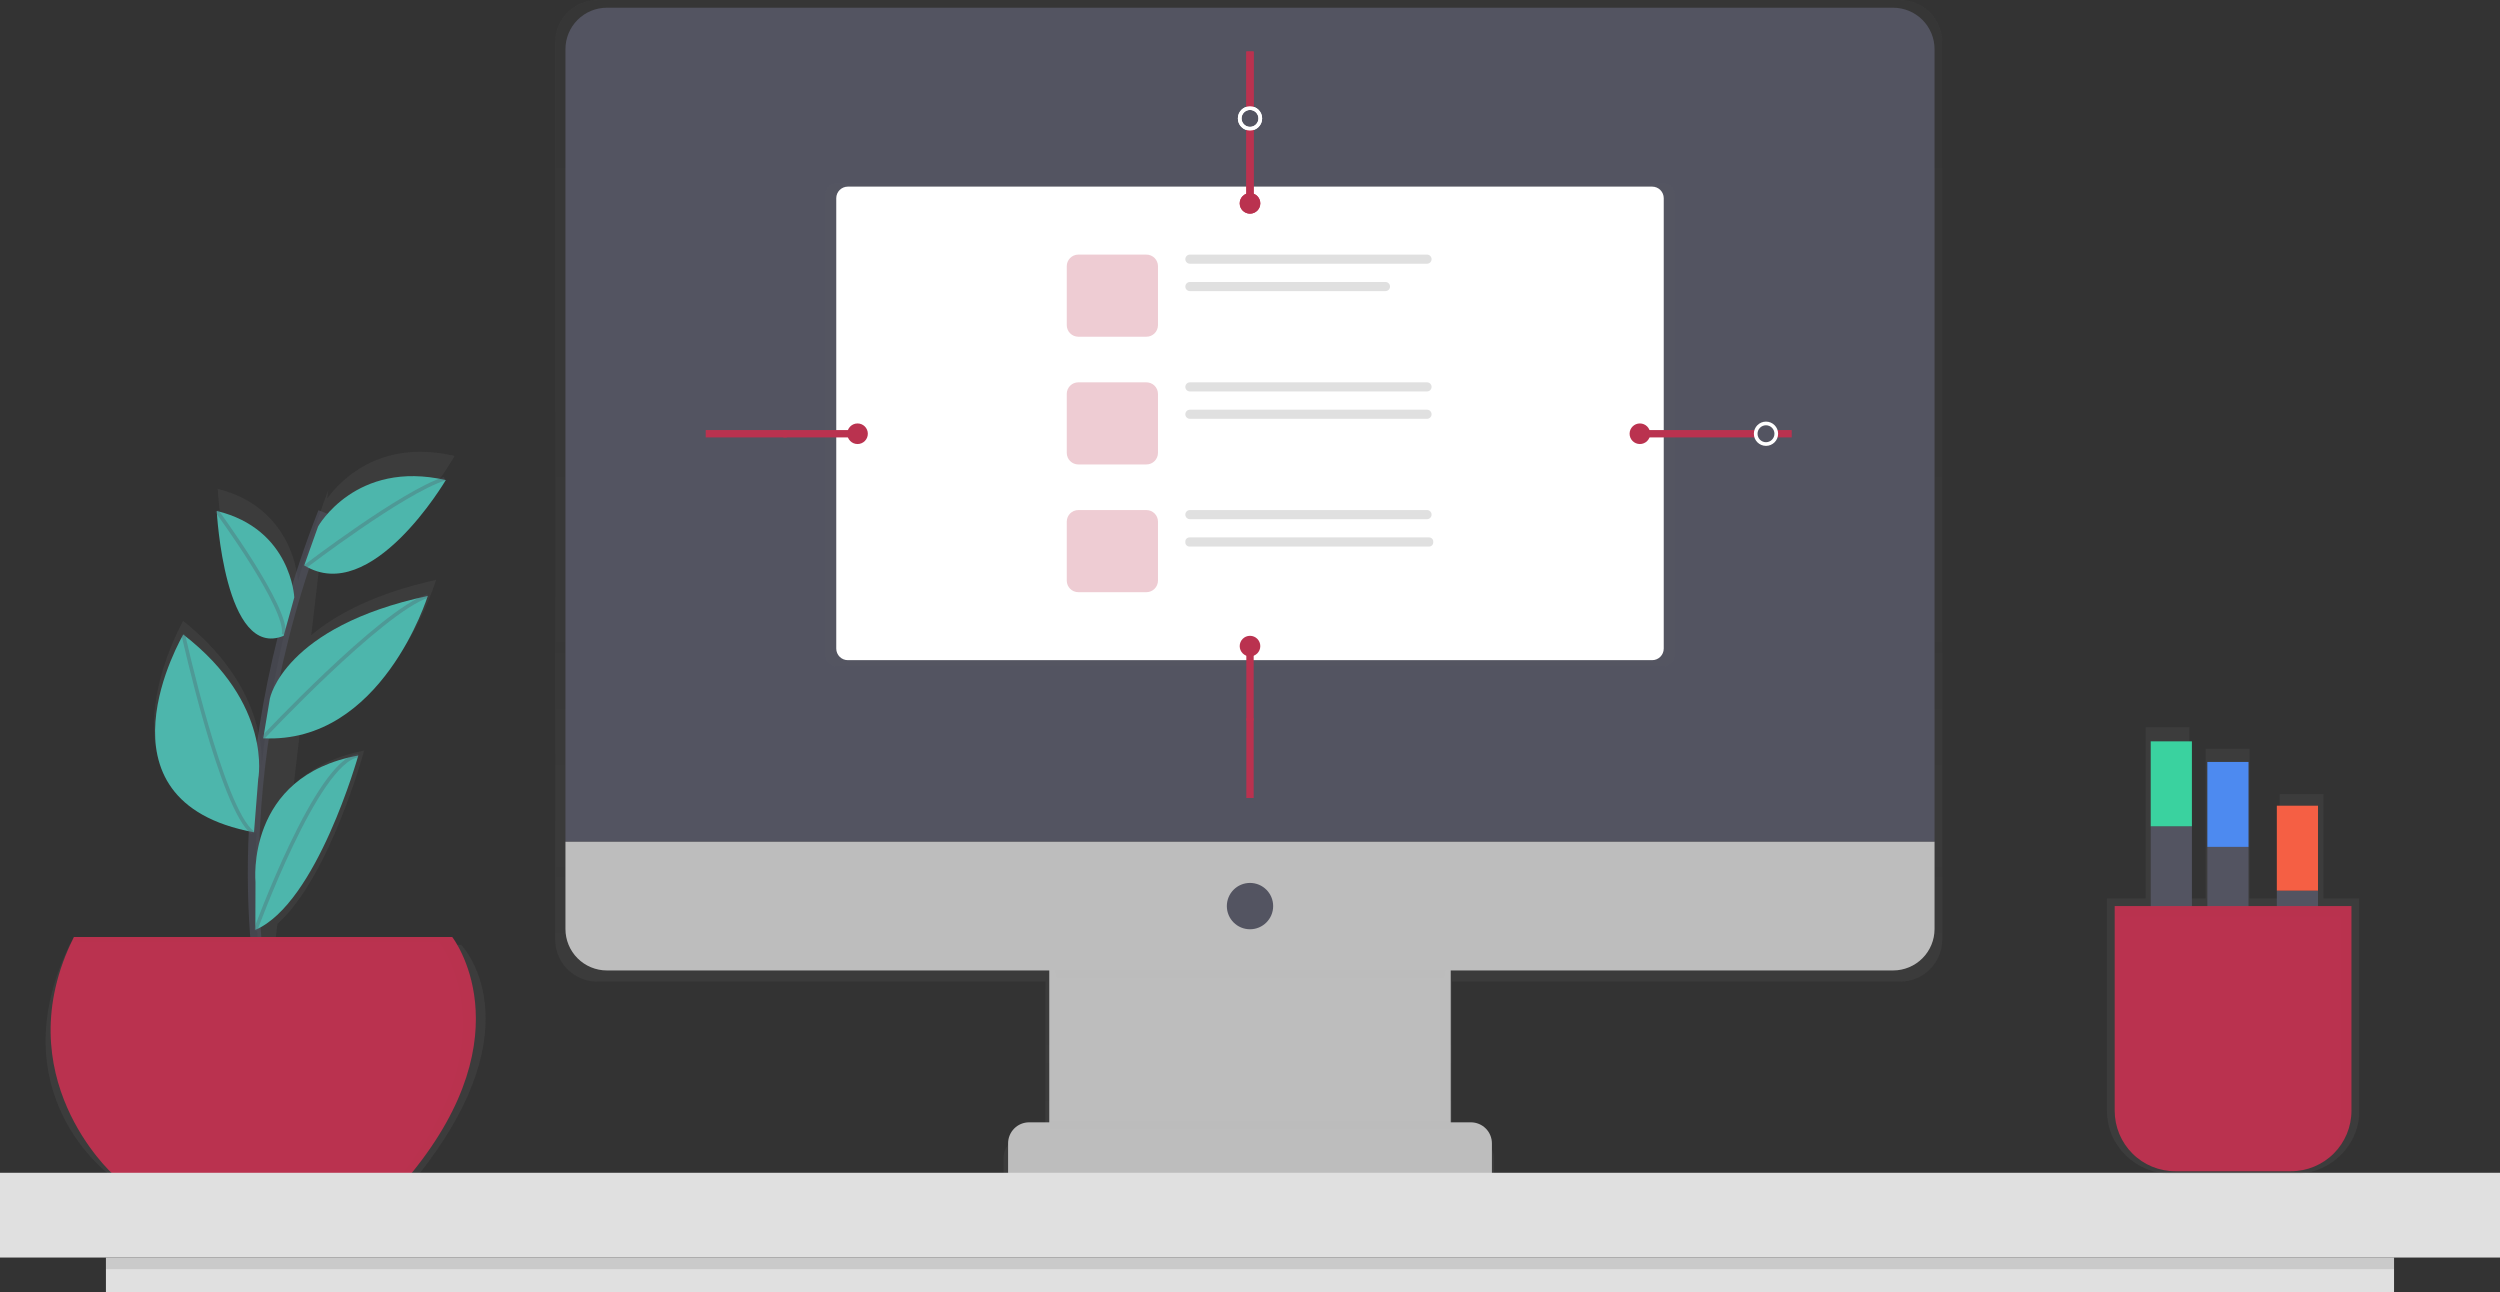 <svg width="681" height="352" viewBox="0 0 681 352" fill="none" xmlns="http://www.w3.org/2000/svg">
<rect x="0" y="0" width="681" height="352" fill="#333333" stroke="none"/>
<g opacity="0.7">
<path opacity="0.7" d="M517.641 0H162.658C159.616 0.011 156.702 1.23 154.558 3.389C152.414 5.548 151.215 8.471 151.224 11.514V255.894C151.215 258.937 152.414 261.86 154.558 264.019C156.702 266.178 159.616 267.397 162.658 267.408H284.748V309.592H279.182C278.418 309.594 277.661 309.748 276.957 310.043C276.252 310.338 275.612 310.769 275.074 311.311C274.535 311.854 274.109 312.497 273.819 313.204C273.529 313.911 273.381 314.668 273.384 315.433V323.896H284.748V328.903H395.551V323.896H406.915V315.433C406.917 314.668 406.77 313.911 406.48 313.204C406.19 312.497 405.764 311.854 405.225 311.311C404.687 310.769 404.047 310.338 403.342 310.043C402.637 309.748 401.881 309.594 401.117 309.592H395.881V309.227H395.523V267.408H517.641C520.683 267.397 523.597 266.178 525.741 264.019C527.885 261.86 529.084 258.937 529.075 255.894V11.514C529.084 8.471 527.885 5.548 525.741 3.389C523.597 1.23 520.683 0.011 517.641 0Z" fill="url(#paint0_linear)"/>
</g>
<path d="M395.18 260.143H285.82V324.653H395.18V260.143Z" fill="#BDBDBD"/>
<g opacity="0.1">
<path opacity="0.1" d="M287.972 266.454H393.245C394.514 260.936 395.53 257.339 395.53 257.339H285.47C285.47 257.339 286.598 260.922 287.972 266.454Z" fill="black"/>
</g>
<path d="M165.315 2.104H515.685C518.679 2.104 521.549 3.293 523.666 5.41C525.783 7.527 526.972 10.399 526.972 13.393V229.291H154.028V13.393C154.028 10.399 155.217 7.527 157.334 5.41C159.451 3.293 162.321 2.104 165.315 2.104Z" fill="#535461"/>
<path d="M515.685 264.351H165.315C162.321 264.351 159.451 263.161 157.334 261.044C155.217 258.927 154.028 256.055 154.028 253.061V229.291H526.972V253.061C526.972 256.055 525.783 258.927 523.666 261.044C521.549 263.161 518.679 264.351 515.685 264.351Z" fill="#BDBDBD"/>
<path d="M340.5 253.132C343.984 253.132 346.809 250.306 346.809 246.821C346.809 243.335 343.984 240.51 340.5 240.51C337.016 240.51 334.191 243.335 334.191 246.821C334.191 250.306 337.016 253.132 340.5 253.132Z" fill="#535461"/>
<path d="M280.331 305.721H400.669C402.188 305.721 403.644 306.325 404.719 307.399C405.793 308.473 406.396 309.931 406.396 311.45V319.745H274.604V311.45C274.604 310.698 274.752 309.953 275.04 309.258C275.328 308.563 275.75 307.931 276.282 307.399C276.813 306.867 277.445 306.445 278.14 306.157C278.834 305.869 279.579 305.721 280.331 305.721Z" fill="#BDBDBD"/>
<g opacity="0.5">
<path opacity="0.5" d="M453.014 49.869H227.986C226.244 49.869 224.832 51.282 224.832 53.024V178.37C224.832 180.113 226.244 181.525 227.986 181.525H453.014C454.756 181.525 456.169 180.113 456.169 178.37V53.024C456.169 51.282 454.756 49.869 453.014 49.869Z" fill="url(#paint1_linear)"/>
</g>
<path d="M450.049 50.837H230.951C229.209 50.837 227.797 52.249 227.797 53.992V176.673C227.797 178.416 229.209 179.829 230.951 179.829H450.049C451.791 179.829 453.203 178.416 453.203 176.673V53.992C453.203 52.249 451.791 50.837 450.049 50.837Z" fill="white"/>
<g opacity="0.5">
<path opacity="0.5" d="M312.277 69.355H293.742C292 69.355 290.587 70.768 290.587 72.511V88.568C290.587 90.311 292 91.723 293.742 91.723H312.277C314.019 91.723 315.431 90.311 315.431 88.568V72.511C315.431 70.768 314.019 69.355 312.277 69.355Z" fill="#BA324F"/>
</g>
<path d="M388.723 69.355H324.124C323.439 69.355 322.883 69.911 322.883 70.596C322.883 71.282 323.439 71.837 324.124 71.837H388.723C389.409 71.837 389.964 71.282 389.964 70.596C389.964 69.911 389.409 69.355 388.723 69.355Z" fill="#E0E0E0"/>
<path d="M377.402 76.816H324.124C323.439 76.816 322.883 77.372 322.883 78.057C322.883 78.743 323.439 79.298 324.124 79.298H377.402C378.087 79.298 378.643 78.743 378.643 78.057C378.643 77.372 378.087 76.816 377.402 76.816Z" fill="#E0E0E0"/>
<g opacity="0.5">
<path opacity="0.5" d="M312.277 104.149H293.742C292 104.149 290.587 105.561 290.587 107.304V123.361C290.587 125.104 292 126.517 293.742 126.517H312.277C314.019 126.517 315.431 125.104 315.431 123.361V107.304C315.431 105.561 314.019 104.149 312.277 104.149Z" fill="#BA324F"/>
</g>
<path d="M388.723 104.149H324.124C323.439 104.149 322.883 104.704 322.883 105.39C322.883 106.075 323.439 106.631 324.124 106.631H388.723C389.409 106.631 389.964 106.075 389.964 105.39C389.964 104.704 389.409 104.149 388.723 104.149Z" fill="#E0E0E0"/>
<path d="M388.723 111.602H324.124C323.439 111.602 322.883 112.158 322.883 112.843C322.883 113.529 323.439 114.084 324.124 114.084H388.723C389.409 114.084 389.964 113.529 389.964 112.843C389.964 112.158 389.409 111.602 388.723 111.602Z" fill="#E0E0E0"/>
<g opacity="0.5">
<path opacity="0.5" d="M312.277 138.942H293.742C292 138.942 290.587 140.354 290.587 142.097V158.155C290.587 159.897 292 161.31 293.742 161.31H312.277C314.019 161.31 315.431 159.897 315.431 158.155V142.097C315.431 140.354 314.019 138.942 312.277 138.942Z" fill="#BA324F"/>
</g>
<path d="M388.723 138.942H324.124C323.439 138.942 322.883 139.497 322.883 140.183C322.883 140.868 323.439 141.424 324.124 141.424H388.723C389.409 141.424 389.964 140.868 389.964 140.183C389.964 139.497 389.409 138.942 388.723 138.942Z" fill="#E0E0E0"/>
<path d="M389.298 146.396H323.998C323.382 146.396 322.883 146.895 322.883 147.51V147.763C322.883 148.379 323.382 148.878 323.998 148.878H389.298C389.914 148.878 390.413 148.379 390.413 147.763V147.51C390.413 146.895 389.914 146.396 389.298 146.396Z" fill="#E0E0E0"/>
<path d="M340.5 29.45V14.024" stroke="#BA324F" stroke-width="2" stroke-miterlimit="10"/>
<path d="M340.5 55.394V35.151" stroke="#BA324F" stroke-width="2" stroke-miterlimit="10"/>
<path d="M340.5 58.199C342.049 58.199 343.304 56.943 343.304 55.394C343.304 53.845 342.049 52.59 340.5 52.59C338.951 52.59 337.696 53.845 337.696 55.394C337.696 56.943 338.951 58.199 340.5 58.199Z" fill="#BA324F"/>
<path d="M340.5 35.06C342.049 35.06 343.304 33.804 343.304 32.255C343.304 30.706 342.049 29.45 340.5 29.45C338.951 29.45 337.696 30.706 337.696 32.255C337.696 33.804 338.951 35.06 340.5 35.06Z" stroke="white" stroke-miterlimit="10"/>
<path d="M340.5 29.45V14.024" stroke="#BA324F" stroke-width="2" stroke-miterlimit="10"/>
<path d="M340.5 55.394V35.151" stroke="#BA324F" stroke-width="2" stroke-miterlimit="10"/>
<path d="M340.5 58.199C342.049 58.199 343.304 56.943 343.304 55.394C343.304 53.845 342.049 52.59 340.5 52.59C338.951 52.59 337.696 53.845 337.696 55.394C337.696 56.943 338.951 58.199 340.5 58.199Z" fill="#BA324F"/>
<path d="M340.5 35.06C342.049 35.06 343.304 33.804 343.304 32.255C343.304 30.706 342.049 29.45 340.5 29.45C338.951 29.45 337.696 30.706 337.696 32.255C337.696 33.804 338.951 35.06 340.5 35.06Z" stroke="white" stroke-miterlimit="10"/>
<path d="M340.5 195.633V217.37" stroke="#BA324F" stroke-width="2" stroke-miterlimit="10"/>
<path d="M340.5 176V196.243" stroke="#BA324F" stroke-width="2" stroke-miterlimit="10"/>
<path d="M340.5 178.805C342.049 178.805 343.304 177.549 343.304 176C343.304 174.451 342.049 173.195 340.5 173.195C338.951 173.195 337.696 174.451 337.696 176C337.696 177.549 338.951 178.805 340.5 178.805Z" fill="#BA324F"/>
<path d="M214.316 118.151H192.234" stroke="#BA324F" stroke-width="2" stroke-miterlimit="10"/>
<path d="M233.594 118.151H213.356" stroke="#BA324F" stroke-width="2" stroke-miterlimit="10"/>
<path d="M233.594 120.956C235.143 120.956 236.398 119.7 236.398 118.151C236.398 116.602 235.143 115.347 233.594 115.347C232.046 115.347 230.79 116.602 230.79 118.151C230.79 119.7 232.046 120.956 233.594 120.956Z" fill="#BA324F"/>
<g opacity="0.1">
<path opacity="0.1" d="M395.53 305.37H286.171V307.474H395.53V305.37Z" fill="black"/>
</g>
<g opacity="0.7">
<path opacity="0.7" d="M125.623 257.381H74.869L75.57 251.673C89.913 238.792 99.188 204.475 99.188 204.475C98.982 204.504 98.778 204.546 98.578 204.602C90.165 206.299 84.179 209.755 79.994 213.914L81.774 198.726C108.273 193.018 118.781 157.958 118.781 157.958C101.872 161.71 91.329 167.515 84.781 173.027L87.389 150.715C105.307 156.864 123.842 124.196 123.842 124.196L123.141 124.048L123.492 123.824L122.959 124.013C103.155 119.743 92.57 131.067 89.135 135.772L89.394 133.585C88.871 134.987 88.361 136.361 87.866 137.708V137.764C86.464 141.564 85.181 145.318 84.017 149.025C83.003 152.19 82.055 155.322 81.171 158.421V158.379C81.171 158.379 80.351 138.423 59.313 133.171C59.313 133.171 61.522 176.694 78.192 169.57C76.65 175.881 75.388 181.953 74.294 187.85C73.598 191.688 72.99 195.428 72.472 199.069L72.374 199.181L72.472 199.097L72.43 199.385C71.962 202.69 71.565 205.911 71.238 209.047C71.56 203.003 70.46 185.543 49.892 169.135C49.892 169.135 22.552 217.195 69.17 226.633C69.275 226.724 69.38 226.816 69.478 226.9L69.408 226.682L69.829 226.773L70.018 224.305C69.456 234.607 69.51 244.933 70.179 255.228C70.228 255.929 70.277 256.63 70.326 257.297H18.991C-0.596 297.819 29.87 320.025 29.87 320.025H113.993C146.661 278.837 125.623 257.381 125.623 257.381Z" fill="url(#paint2_linear)"/>
</g>
<path opacity="0.6" d="M72.009 272.765C72.009 272.765 58.689 214.566 88.132 139.538" stroke="#535461" stroke-width="3" stroke-miterlimit="10"/>
<path d="M20.133 255.235H123.183C123.183 255.235 143.513 281.179 111.967 319.745H30.649C30.649 319.745 1.206 293.1 20.133 255.235Z" fill="#BA324F"/>
<path d="M86.653 143.394C86.653 143.394 96.895 125.163 121.431 130.773C121.431 130.773 101.15 165.314 82.875 154.003L86.653 143.394Z" fill="#4DB6AC"/>
<path d="M80.162 162.74C80.162 162.74 79.37 144.096 59.04 139.187C59.04 139.187 61.143 179.857 77.267 173.195L80.162 162.74Z" fill="#4DB6AC"/>
<path d="M73.516 190.276C73.516 190.276 77.266 170.741 116.524 162.327C116.524 162.327 104.003 202.73 71.707 201.11L73.516 190.276Z" fill="#4DB6AC"/>
<path d="M70.334 212.203C70.334 212.203 74.463 191.777 49.927 172.845C49.927 172.845 23.288 218.191 69.191 226.717L70.334 212.203Z" fill="#4DB6AC"/>
<path d="M69.597 240.279C69.597 240.279 66.751 211.41 97.596 205.801C97.596 205.801 86.331 246.112 69.555 253.3L69.597 240.279Z" fill="#4DB6AC"/>
<path opacity="0.3" d="M83.225 154.263C83.225 154.263 109.864 133.928 121.08 130.422" stroke="#535461" stroke-miterlimit="10"/>
<path opacity="0.3" d="M71.658 200.892C71.658 200.892 103.905 166.534 116.524 162.327" stroke="#535461" stroke-miterlimit="10"/>
<path opacity="0.3" d="M59.04 139.187C59.04 139.187 78.669 165.833 77.267 172.845" stroke="#535461" stroke-miterlimit="10"/>
<path opacity="0.3" d="M49.927 172.845C49.927 172.845 60.442 220.526 68.854 226.837" stroke="#535461" stroke-miterlimit="10"/>
<path opacity="0.3" d="M69.555 253.482C69.555 253.482 86.38 207.203 97.596 205.801" stroke="#535461" stroke-miterlimit="10"/>
<g opacity="0.1">
<path opacity="0.1" d="M123.184 255.235H20.133C19.902 255.705 19.678 256.175 19.432 256.637H119.678C119.678 256.637 139.51 281.958 109.584 319.745H111.967C143.513 281.179 123.184 255.235 123.184 255.235Z" fill="black"/>
</g>
<path d="M681 319.465H0V342.555H681V319.465Z" fill="#E0E0E0"/>
<path d="M652.139 342.555H28.854V352H652.139V342.555Z" fill="#E0E0E0"/>
<path opacity="0.1" d="M652.139 342.555H28.854V345.703H652.139V342.555Z" fill="black"/>
<path d="M483.859 118.151H488.065" stroke="#BA324F" stroke-width="2" stroke-miterlimit="10"/>
<path d="M446.705 118.151H478.167" stroke="#BA324F" stroke-width="2" stroke-miterlimit="10"/>
<path d="M446.705 120.956C448.253 120.956 449.509 119.7 449.509 118.151C449.509 116.602 448.253 115.347 446.705 115.347C445.156 115.347 443.901 116.602 443.901 118.151C443.901 119.7 445.156 120.956 446.705 120.956Z" fill="#BA324F"/>
<path d="M481.055 120.956C482.603 120.956 483.859 119.7 483.859 118.151C483.859 116.602 482.603 115.347 481.055 115.347C479.506 115.347 478.251 116.602 478.251 118.151C478.251 119.7 479.506 120.956 481.055 120.956Z" stroke="white" stroke-miterlimit="10"/>
<g opacity="0.7">
<path opacity="0.7" d="M639.836 311.948L639.906 311.843C640.051 311.618 640.193 311.384 640.334 311.141L640.411 311.008C640.546 310.779 640.675 310.545 640.796 310.307L640.859 310.188C641 309.914 641.133 309.641 641.252 309.353C641.504 308.779 641.724 308.192 641.911 307.593L641.981 307.362C642.044 307.145 642.107 306.927 642.163 306.71L642.233 306.401C642.28 306.205 642.322 306.006 642.36 305.805C642.36 305.693 642.402 305.581 642.423 305.469C642.444 305.357 642.486 305.076 642.514 304.873C642.542 304.669 642.514 304.641 642.556 304.529C642.598 304.417 642.598 304.101 642.612 303.884C642.612 303.786 642.612 303.681 642.612 303.582C642.612 303.267 642.612 302.944 642.612 302.629V244.717H632.903V216.333H620.985V244.717H612.769V203.95H600.852V244.717H596.373V198.123H584.455V244.717H573.94V302.636C573.94 312.088 581.798 319.745 591.465 319.745H625.114C627.865 319.756 630.581 319.124 633.044 317.899C635.508 316.674 637.651 314.891 639.303 312.691C639.476 312.443 639.654 312.196 639.836 311.948Z" fill="url(#paint3_linear)"/>
</g>
<path d="M597.074 225.084H585.857V295.203H597.074V225.084Z" fill="#535461"/>
<path d="M597.074 201.944H585.857V225.084H597.074V201.944Z" fill="#3AD29F"/>
<path d="M612.496 230.693H601.28V300.813H612.496V230.693Z" fill="#535461"/>
<path d="M612.496 207.554H601.28V230.693H612.496V207.554Z" fill="#4D8AF0"/>
<path d="M631.424 242.614H620.208V312.733H631.424V242.614Z" fill="#535461"/>
<path d="M631.424 219.474H620.208V242.614H631.424V219.474Z" fill="#F55F44"/>
<path d="M576.043 246.821H640.537V302.566C640.537 306.936 638.801 311.127 635.712 314.217C632.622 317.308 628.432 319.044 624.063 319.044H592.517C588.148 319.044 583.958 317.308 580.868 314.217C577.779 311.127 576.043 306.936 576.043 302.566V246.821Z" fill="#BA324F"/>
<g opacity="0.1">
<path opacity="0.1" d="M576.043 246.821V249.625H637.733V305.37C637.739 309.055 636.504 312.634 634.228 315.531C636.195 313.991 637.786 312.023 638.879 309.777C639.972 307.53 640.539 305.064 640.537 302.566V246.821H576.043Z" fill="black"/>
</g>
<defs>
<linearGradient id="paint0_linear" x1="340.149" y1="328.896" x2="340.149" y2="0" gradientUnits="userSpaceOnUse">
<stop stop-color="#808080" stop-opacity="0.25"/>
<stop offset="0.54" stop-color="#808080" stop-opacity="0.12"/>
<stop offset="1" stop-color="#808080" stop-opacity="0.1"/>
</linearGradient>
<linearGradient id="paint1_linear" x1="112590" y1="34133.1" x2="112590" y2="9413.27" gradientUnits="userSpaceOnUse">
<stop stop-color="#808080" stop-opacity="0.25"/>
<stop offset="0.54" stop-color="#808080" stop-opacity="0.12"/>
<stop offset="1" stop-color="#808080" stop-opacity="0.1"/>
</linearGradient>
<linearGradient id="paint2_linear" x1="15834.8" y1="101556" x2="36331.9" y2="101556" gradientUnits="userSpaceOnUse">
<stop stop-color="#808080" stop-opacity="0.25"/>
<stop offset="0.54" stop-color="#808080" stop-opacity="0.12"/>
<stop offset="1" stop-color="#808080" stop-opacity="0.1"/>
</linearGradient>
<linearGradient id="paint3_linear" x1="64644.9" y1="69313.8" x2="71374.7" y2="69313.8" gradientUnits="userSpaceOnUse">
<stop stop-color="#808080" stop-opacity="0.25"/>
<stop offset="0.54" stop-color="#808080" stop-opacity="0.12"/>
<stop offset="1" stop-color="#808080" stop-opacity="0.1"/>
</linearGradient>
</defs>
</svg>
